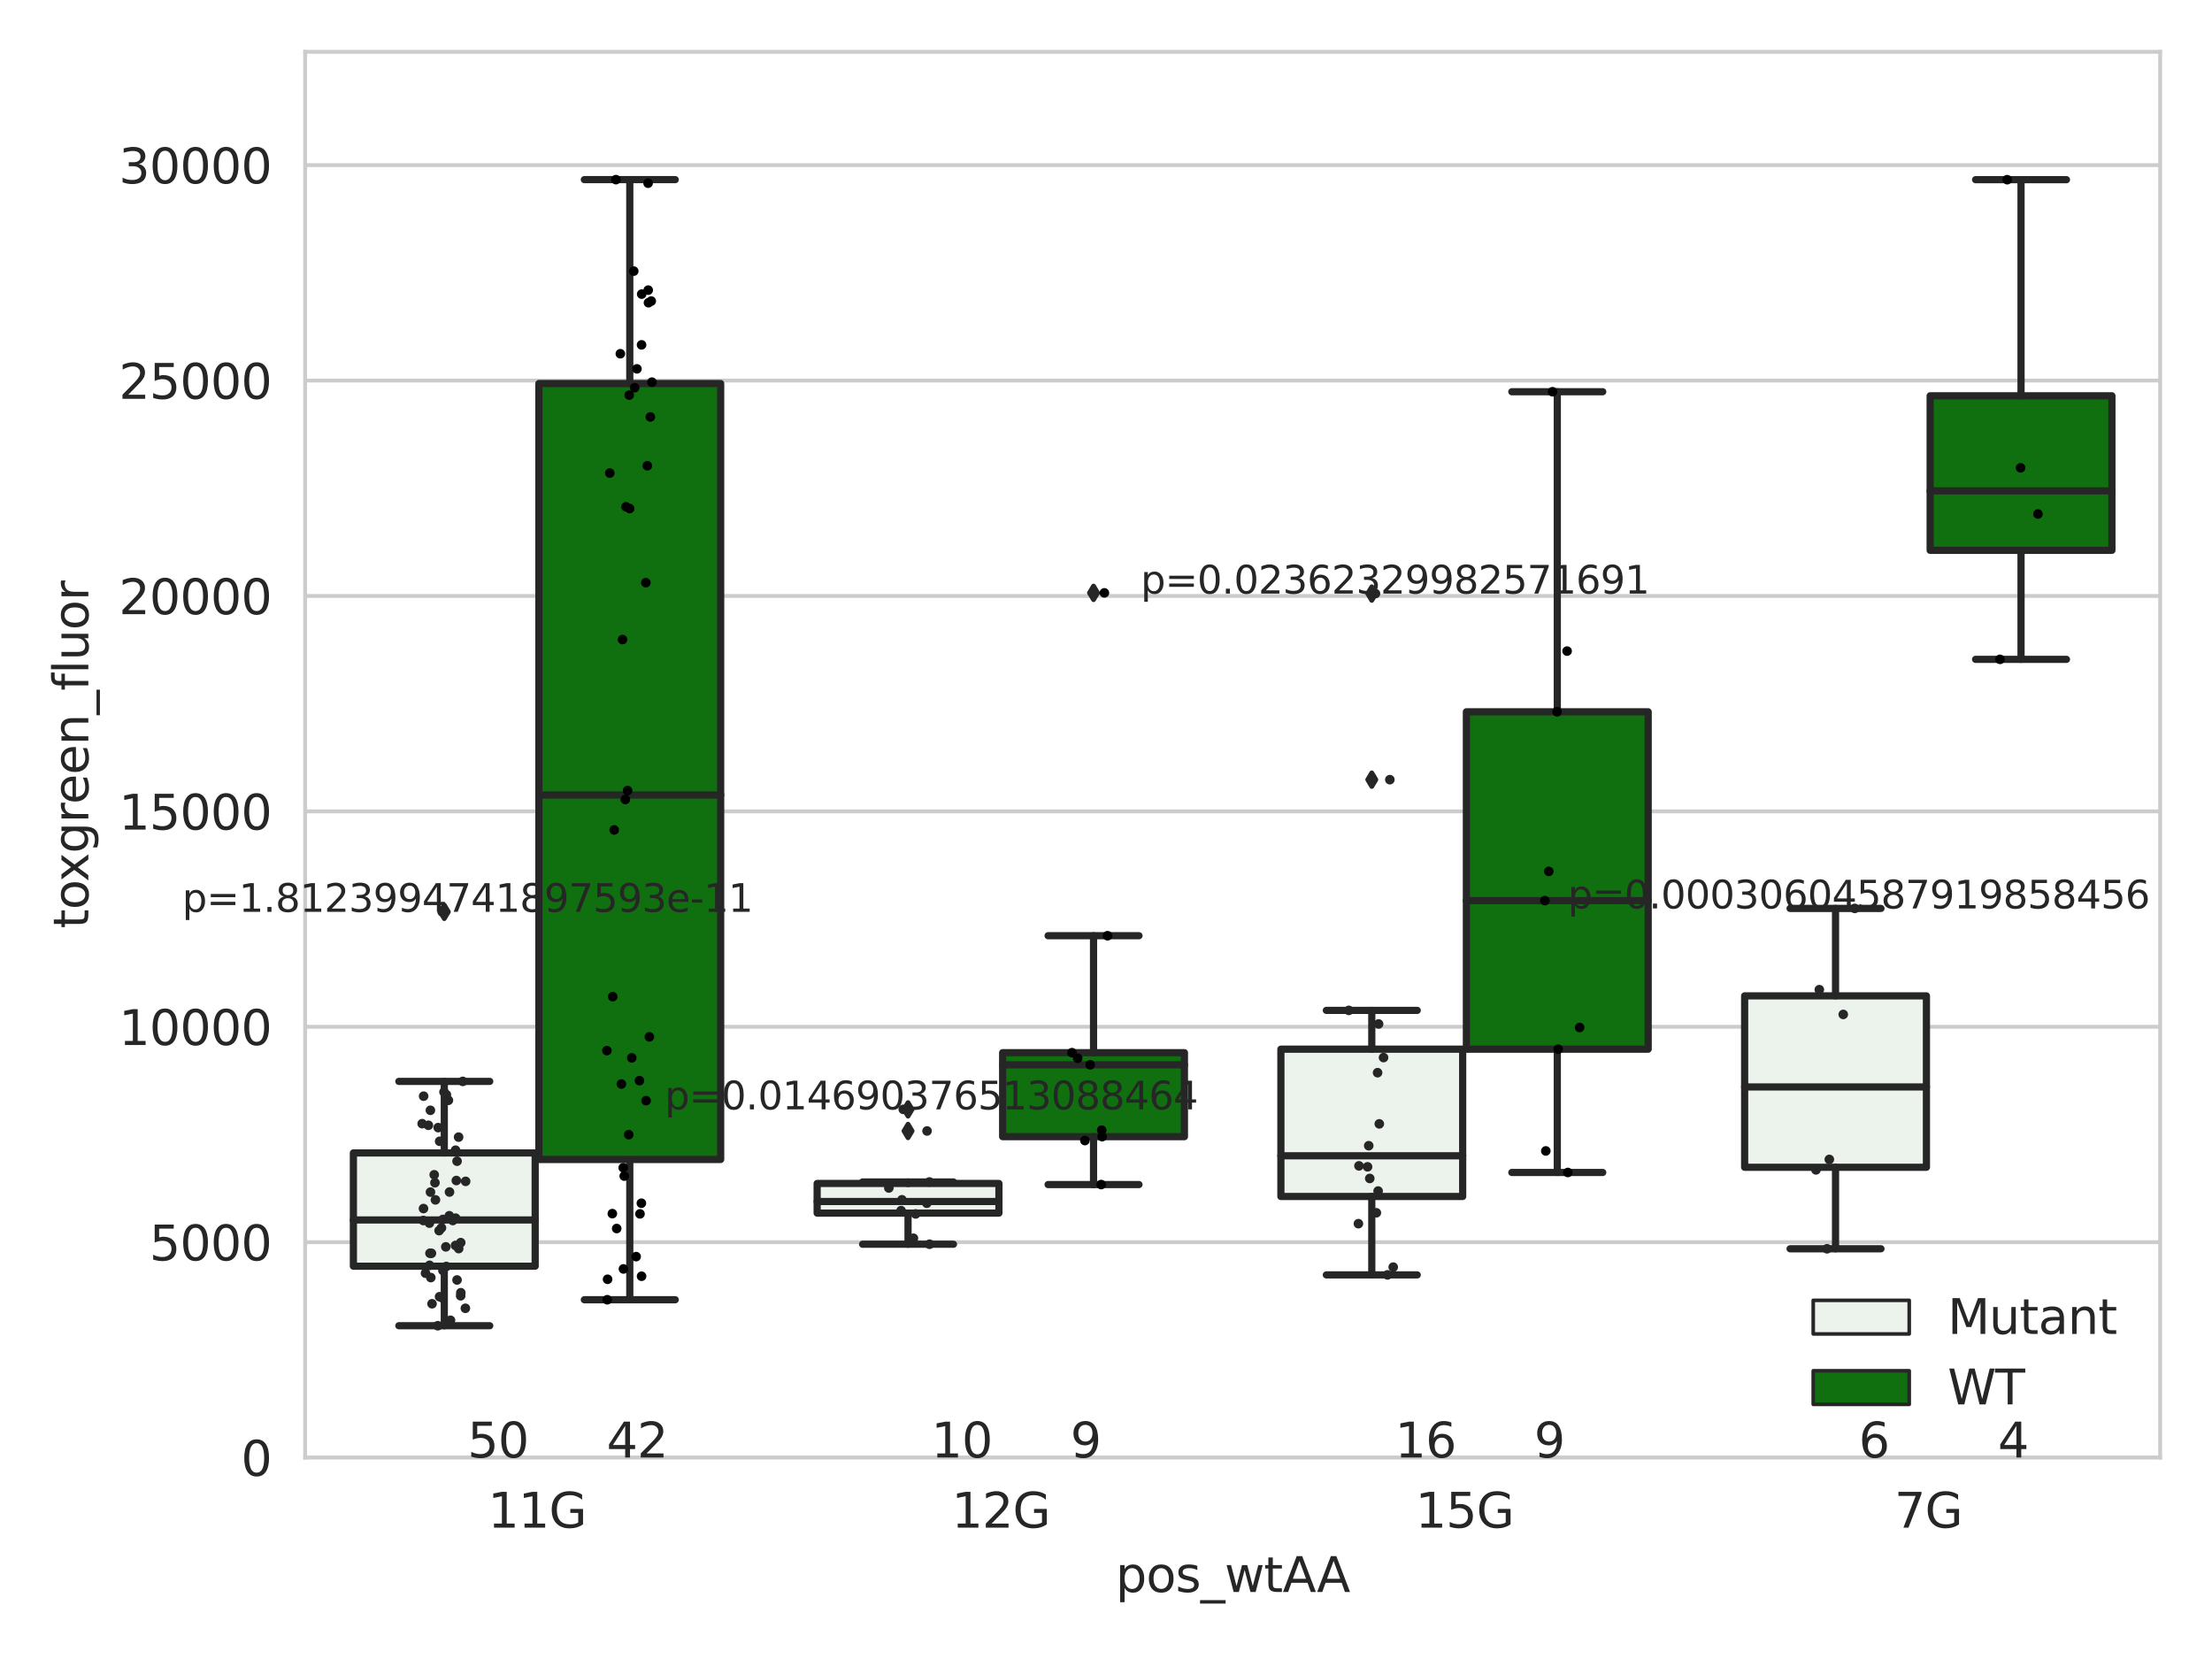<?xml version="1.0" encoding="utf-8" standalone="no"?>
<!DOCTYPE svg PUBLIC "-//W3C//DTD SVG 1.1//EN"
  "http://www.w3.org/Graphics/SVG/1.1/DTD/svg11.dtd">
<svg xmlns:xlink="http://www.w3.org/1999/xlink" width="460.8pt" height="345.6pt" viewBox="0 0 460.8 345.6" xmlns="http://www.w3.org/2000/svg" version="1.1">
 <defs>
  <style type="text/css">*{stroke-linejoin: round; stroke-linecap: butt}</style>
 </defs>
 <g id="figure_1">
  <g id="patch_1">
   <path d="M 0 345.6 
L 460.8 345.6 
L 460.8 0 
L 0 0 
z
" style="fill: #ffffff"/>
  </g>
  <g id="axes_1">
   <g id="patch_2">
    <path d="M 63.571 303.64 
L 450 303.64 
L 450 10.8 
L 63.571 10.8 
z
" style="fill: #ffffff"/>
   </g>
   <g id="matplotlib.axis_1">
    <g id="xtick_1">
     <g id="text_1">
      <!-- 11G -->
      <g style="fill: #262626" transform="translate(101.638 318.238)scale(0.1 -0.1)">
       <defs>
        <path id="DejaVuSans-31" d="M 794 531 
L 1825 531 
L 1825 4091 
L 703 3866 
L 703 4441 
L 1819 4666 
L 2450 4666 
L 2450 531 
L 3481 531 
L 3481 0 
L 794 0 
L 794 531 
z
" transform="scale(0.016)"/>
        <path id="DejaVuSans-47" d="M 3809 666 
L 3809 1919 
L 2778 1919 
L 2778 2438 
L 4434 2438 
L 4434 434 
Q 4069 175 3628 42 
Q 3188 -91 2688 -91 
Q 1594 -91 976 548 
Q 359 1188 359 2328 
Q 359 3472 976 4111 
Q 1594 4750 2688 4750 
Q 3144 4750 3555 4637 
Q 3966 4525 4313 4306 
L 4313 3634 
Q 3963 3931 3569 4081 
Q 3175 4231 2741 4231 
Q 1884 4231 1454 3753 
Q 1025 3275 1025 2328 
Q 1025 1384 1454 906 
Q 1884 428 2741 428 
Q 3075 428 3337 486 
Q 3600 544 3809 666 
z
" transform="scale(0.016)"/>
       </defs>
       <use xlink:href="#DejaVuSans-31"/>
       <use xlink:href="#DejaVuSans-31" x="63.623"/>
       <use xlink:href="#DejaVuSans-47" x="127.246"/>
      </g>
     </g>
    </g>
    <g id="xtick_2">
     <g id="text_2">
      <!-- 12G -->
      <g style="fill: #262626" transform="translate(198.245 318.238)scale(0.1 -0.1)">
       <defs>
        <path id="DejaVuSans-32" d="M 1228 531 
L 3431 531 
L 3431 0 
L 469 0 
L 469 531 
Q 828 903 1448 1529 
Q 2069 2156 2228 2338 
Q 2531 2678 2651 2914 
Q 2772 3150 2772 3378 
Q 2772 3750 2511 3984 
Q 2250 4219 1831 4219 
Q 1534 4219 1204 4116 
Q 875 4013 500 3803 
L 500 4441 
Q 881 4594 1212 4672 
Q 1544 4750 1819 4750 
Q 2544 4750 2975 4387 
Q 3406 4025 3406 3419 
Q 3406 3131 3298 2873 
Q 3191 2616 2906 2266 
Q 2828 2175 2409 1742 
Q 1991 1309 1228 531 
z
" transform="scale(0.016)"/>
       </defs>
       <use xlink:href="#DejaVuSans-31"/>
       <use xlink:href="#DejaVuSans-32" x="63.623"/>
       <use xlink:href="#DejaVuSans-47" x="127.246"/>
      </g>
     </g>
    </g>
    <g id="xtick_3">
     <g id="text_3">
      <!-- 15G -->
      <g style="fill: #262626" transform="translate(294.853 318.238)scale(0.1 -0.1)">
       <defs>
        <path id="DejaVuSans-35" d="M 691 4666 
L 3169 4666 
L 3169 4134 
L 1269 4134 
L 1269 2991 
Q 1406 3038 1543 3061 
Q 1681 3084 1819 3084 
Q 2600 3084 3056 2656 
Q 3513 2228 3513 1497 
Q 3513 744 3044 326 
Q 2575 -91 1722 -91 
Q 1428 -91 1123 -41 
Q 819 9 494 109 
L 494 744 
Q 775 591 1075 516 
Q 1375 441 1709 441 
Q 2250 441 2565 725 
Q 2881 1009 2881 1497 
Q 2881 1984 2565 2268 
Q 2250 2553 1709 2553 
Q 1456 2553 1204 2497 
Q 953 2441 691 2322 
L 691 4666 
z
" transform="scale(0.016)"/>
       </defs>
       <use xlink:href="#DejaVuSans-31"/>
       <use xlink:href="#DejaVuSans-35" x="63.623"/>
       <use xlink:href="#DejaVuSans-47" x="127.246"/>
      </g>
     </g>
    </g>
    <g id="xtick_4">
     <g id="text_4">
      <!-- 7G -->
      <g style="fill: #262626" transform="translate(394.641 318.238)scale(0.1 -0.1)">
       <defs>
        <path id="DejaVuSans-37" d="M 525 4666 
L 3525 4666 
L 3525 4397 
L 1831 0 
L 1172 0 
L 2766 4134 
L 525 4134 
L 525 4666 
z
" transform="scale(0.016)"/>
       </defs>
       <use xlink:href="#DejaVuSans-37"/>
       <use xlink:href="#DejaVuSans-47" x="63.623"/>
      </g>
     </g>
    </g>
    <g id="text_5">
     <!-- pos_wtAA -->
     <g style="fill: #262626" transform="translate(232.42 331.638)scale(0.1 -0.1)">
      <defs>
       <path id="DejaVuSans-70" d="M 1159 525 
L 1159 -1331 
L 581 -1331 
L 581 3500 
L 1159 3500 
L 1159 2969 
Q 1341 3281 1617 3432 
Q 1894 3584 2278 3584 
Q 2916 3584 3314 3078 
Q 3713 2572 3713 1747 
Q 3713 922 3314 415 
Q 2916 -91 2278 -91 
Q 1894 -91 1617 61 
Q 1341 213 1159 525 
z
M 3116 1747 
Q 3116 2381 2855 2742 
Q 2594 3103 2138 3103 
Q 1681 3103 1420 2742 
Q 1159 2381 1159 1747 
Q 1159 1113 1420 752 
Q 1681 391 2138 391 
Q 2594 391 2855 752 
Q 3116 1113 3116 1747 
z
" transform="scale(0.016)"/>
       <path id="DejaVuSans-6f" d="M 1959 3097 
Q 1497 3097 1228 2736 
Q 959 2375 959 1747 
Q 959 1119 1226 758 
Q 1494 397 1959 397 
Q 2419 397 2687 759 
Q 2956 1122 2956 1747 
Q 2956 2369 2687 2733 
Q 2419 3097 1959 3097 
z
M 1959 3584 
Q 2709 3584 3137 3096 
Q 3566 2609 3566 1747 
Q 3566 888 3137 398 
Q 2709 -91 1959 -91 
Q 1206 -91 779 398 
Q 353 888 353 1747 
Q 353 2609 779 3096 
Q 1206 3584 1959 3584 
z
" transform="scale(0.016)"/>
       <path id="DejaVuSans-73" d="M 2834 3397 
L 2834 2853 
Q 2591 2978 2328 3040 
Q 2066 3103 1784 3103 
Q 1356 3103 1142 2972 
Q 928 2841 928 2578 
Q 928 2378 1081 2264 
Q 1234 2150 1697 2047 
L 1894 2003 
Q 2506 1872 2764 1633 
Q 3022 1394 3022 966 
Q 3022 478 2636 193 
Q 2250 -91 1575 -91 
Q 1294 -91 989 -36 
Q 684 19 347 128 
L 347 722 
Q 666 556 975 473 
Q 1284 391 1588 391 
Q 1994 391 2212 530 
Q 2431 669 2431 922 
Q 2431 1156 2273 1281 
Q 2116 1406 1581 1522 
L 1381 1569 
Q 847 1681 609 1914 
Q 372 2147 372 2553 
Q 372 3047 722 3315 
Q 1072 3584 1716 3584 
Q 2034 3584 2315 3537 
Q 2597 3491 2834 3397 
z
" transform="scale(0.016)"/>
       <path id="DejaVuSans-5f" d="M 3263 -1063 
L 3263 -1509 
L -63 -1509 
L -63 -1063 
L 3263 -1063 
z
" transform="scale(0.016)"/>
       <path id="DejaVuSans-77" d="M 269 3500 
L 844 3500 
L 1563 769 
L 2278 3500 
L 2956 3500 
L 3675 769 
L 4391 3500 
L 4966 3500 
L 4050 0 
L 3372 0 
L 2619 2869 
L 1863 0 
L 1184 0 
L 269 3500 
z
" transform="scale(0.016)"/>
       <path id="DejaVuSans-74" d="M 1172 4494 
L 1172 3500 
L 2356 3500 
L 2356 3053 
L 1172 3053 
L 1172 1153 
Q 1172 725 1289 603 
Q 1406 481 1766 481 
L 2356 481 
L 2356 0 
L 1766 0 
Q 1100 0 847 248 
Q 594 497 594 1153 
L 594 3053 
L 172 3053 
L 172 3500 
L 594 3500 
L 594 4494 
L 1172 4494 
z
" transform="scale(0.016)"/>
       <path id="DejaVuSans-41" d="M 2188 4044 
L 1331 1722 
L 3047 1722 
L 2188 4044 
z
M 1831 4666 
L 2547 4666 
L 4325 0 
L 3669 0 
L 3244 1197 
L 1141 1197 
L 716 0 
L 50 0 
L 1831 4666 
z
" transform="scale(0.016)"/>
      </defs>
      <use xlink:href="#DejaVuSans-70"/>
      <use xlink:href="#DejaVuSans-6f" x="63.477"/>
      <use xlink:href="#DejaVuSans-73" x="124.658"/>
      <use xlink:href="#DejaVuSans-5f" x="176.758"/>
      <use xlink:href="#DejaVuSans-77" x="226.758"/>
      <use xlink:href="#DejaVuSans-74" x="308.545"/>
      <use xlink:href="#DejaVuSans-41" x="347.754"/>
      <use xlink:href="#DejaVuSans-41" x="418.912"/>
     </g>
    </g>
   </g>
   <g id="matplotlib.axis_2">
    <g id="ytick_1">
     <g id="line2d_1">
      <path d="M 63.571 303.64 
L 450 303.64 
" clip-path="url(#padf0c6b33e)" style="fill: none; stroke: #cccccc; stroke-width: 0.8; stroke-linecap: round"/>
     </g>
     <g id="text_6">
      <!-- 0 -->
      <g style="fill: #262626" transform="translate(50.209 307.439)scale(0.1 -0.1)">
       <defs>
        <path id="DejaVuSans-30" d="M 2034 4250 
Q 1547 4250 1301 3770 
Q 1056 3291 1056 2328 
Q 1056 1369 1301 889 
Q 1547 409 2034 409 
Q 2525 409 2770 889 
Q 3016 1369 3016 2328 
Q 3016 3291 2770 3770 
Q 2525 4250 2034 4250 
z
M 2034 4750 
Q 2819 4750 3233 4129 
Q 3647 3509 3647 2328 
Q 3647 1150 3233 529 
Q 2819 -91 2034 -91 
Q 1250 -91 836 529 
Q 422 1150 422 2328 
Q 422 3509 836 4129 
Q 1250 4750 2034 4750 
z
" transform="scale(0.016)"/>
       </defs>
       <use xlink:href="#DejaVuSans-30"/>
      </g>
     </g>
    </g>
    <g id="ytick_2">
     <g id="line2d_2">
      <path d="M 63.571 258.767 
L 450 258.767 
" clip-path="url(#padf0c6b33e)" style="fill: none; stroke: #cccccc; stroke-width: 0.8; stroke-linecap: round"/>
     </g>
     <g id="text_7">
      <!-- 5000 -->
      <g style="fill: #262626" transform="translate(31.121 262.566)scale(0.1 -0.1)">
       <use xlink:href="#DejaVuSans-35"/>
       <use xlink:href="#DejaVuSans-30" x="63.623"/>
       <use xlink:href="#DejaVuSans-30" x="127.246"/>
       <use xlink:href="#DejaVuSans-30" x="190.869"/>
      </g>
     </g>
    </g>
    <g id="ytick_3">
     <g id="line2d_3">
      <path d="M 63.571 213.894 
L 450 213.894 
" clip-path="url(#padf0c6b33e)" style="fill: none; stroke: #cccccc; stroke-width: 0.8; stroke-linecap: round"/>
     </g>
     <g id="text_8">
      <!-- 10000 -->
      <g style="fill: #262626" transform="translate(24.759 217.694)scale(0.1 -0.1)">
       <use xlink:href="#DejaVuSans-31"/>
       <use xlink:href="#DejaVuSans-30" x="63.623"/>
       <use xlink:href="#DejaVuSans-30" x="127.246"/>
       <use xlink:href="#DejaVuSans-30" x="190.869"/>
       <use xlink:href="#DejaVuSans-30" x="254.492"/>
      </g>
     </g>
    </g>
    <g id="ytick_4">
     <g id="line2d_4">
      <path d="M 63.571 169.021 
L 450 169.021 
" clip-path="url(#padf0c6b33e)" style="fill: none; stroke: #cccccc; stroke-width: 0.8; stroke-linecap: round"/>
     </g>
     <g id="text_9">
      <!-- 15000 -->
      <g style="fill: #262626" transform="translate(24.759 172.821)scale(0.1 -0.1)">
       <use xlink:href="#DejaVuSans-31"/>
       <use xlink:href="#DejaVuSans-35" x="63.623"/>
       <use xlink:href="#DejaVuSans-30" x="127.246"/>
       <use xlink:href="#DejaVuSans-30" x="190.869"/>
       <use xlink:href="#DejaVuSans-30" x="254.492"/>
      </g>
     </g>
    </g>
    <g id="ytick_5">
     <g id="line2d_5">
      <path d="M 63.571 124.149 
L 450 124.149 
" clip-path="url(#padf0c6b33e)" style="fill: none; stroke: #cccccc; stroke-width: 0.8; stroke-linecap: round"/>
     </g>
     <g id="text_10">
      <!-- 20000 -->
      <g style="fill: #262626" transform="translate(24.759 127.948)scale(0.1 -0.1)">
       <use xlink:href="#DejaVuSans-32"/>
       <use xlink:href="#DejaVuSans-30" x="63.623"/>
       <use xlink:href="#DejaVuSans-30" x="127.246"/>
       <use xlink:href="#DejaVuSans-30" x="190.869"/>
       <use xlink:href="#DejaVuSans-30" x="254.492"/>
      </g>
     </g>
    </g>
    <g id="ytick_6">
     <g id="line2d_6">
      <path d="M 63.571 79.276 
L 450 79.276 
" clip-path="url(#padf0c6b33e)" style="fill: none; stroke: #cccccc; stroke-width: 0.8; stroke-linecap: round"/>
     </g>
     <g id="text_11">
      <!-- 25000 -->
      <g style="fill: #262626" transform="translate(24.759 83.075)scale(0.1 -0.1)">
       <use xlink:href="#DejaVuSans-32"/>
       <use xlink:href="#DejaVuSans-35" x="63.623"/>
       <use xlink:href="#DejaVuSans-30" x="127.246"/>
       <use xlink:href="#DejaVuSans-30" x="190.869"/>
       <use xlink:href="#DejaVuSans-30" x="254.492"/>
      </g>
     </g>
    </g>
    <g id="ytick_7">
     <g id="line2d_7">
      <path d="M 63.571 34.403 
L 450 34.403 
" clip-path="url(#padf0c6b33e)" style="fill: none; stroke: #cccccc; stroke-width: 0.8; stroke-linecap: round"/>
     </g>
     <g id="text_12">
      <!-- 30000 -->
      <g style="fill: #262626" transform="translate(24.759 38.202)scale(0.1 -0.1)">
       <defs>
        <path id="DejaVuSans-33" d="M 2597 2516 
Q 3050 2419 3304 2112 
Q 3559 1806 3559 1356 
Q 3559 666 3084 287 
Q 2609 -91 1734 -91 
Q 1441 -91 1130 -33 
Q 819 25 488 141 
L 488 750 
Q 750 597 1062 519 
Q 1375 441 1716 441 
Q 2309 441 2620 675 
Q 2931 909 2931 1356 
Q 2931 1769 2642 2001 
Q 2353 2234 1838 2234 
L 1294 2234 
L 1294 2753 
L 1863 2753 
Q 2328 2753 2575 2939 
Q 2822 3125 2822 3475 
Q 2822 3834 2567 4026 
Q 2313 4219 1838 4219 
Q 1578 4219 1281 4162 
Q 984 4106 628 3988 
L 628 4550 
Q 988 4650 1302 4700 
Q 1616 4750 1894 4750 
Q 2613 4750 3031 4423 
Q 3450 4097 3450 3541 
Q 3450 3153 3228 2886 
Q 3006 2619 2597 2516 
z
" transform="scale(0.016)"/>
       </defs>
       <use xlink:href="#DejaVuSans-33"/>
       <use xlink:href="#DejaVuSans-30" x="63.623"/>
       <use xlink:href="#DejaVuSans-30" x="127.246"/>
       <use xlink:href="#DejaVuSans-30" x="190.869"/>
       <use xlink:href="#DejaVuSans-30" x="254.492"/>
      </g>
     </g>
    </g>
    <g id="text_13">
     <!-- toxgreen_fluor -->
     <g style="fill: #262626" transform="translate(18.401 193.415)rotate(-90)scale(0.1 -0.1)">
      <defs>
       <path id="DejaVuSans-78" d="M 3513 3500 
L 2247 1797 
L 3578 0 
L 2900 0 
L 1881 1375 
L 863 0 
L 184 0 
L 1544 1831 
L 300 3500 
L 978 3500 
L 1906 2253 
L 2834 3500 
L 3513 3500 
z
" transform="scale(0.016)"/>
       <path id="DejaVuSans-67" d="M 2906 1791 
Q 2906 2416 2648 2759 
Q 2391 3103 1925 3103 
Q 1463 3103 1205 2759 
Q 947 2416 947 1791 
Q 947 1169 1205 825 
Q 1463 481 1925 481 
Q 2391 481 2648 825 
Q 2906 1169 2906 1791 
z
M 3481 434 
Q 3481 -459 3084 -895 
Q 2688 -1331 1869 -1331 
Q 1566 -1331 1297 -1286 
Q 1028 -1241 775 -1147 
L 775 -588 
Q 1028 -725 1275 -790 
Q 1522 -856 1778 -856 
Q 2344 -856 2625 -561 
Q 2906 -266 2906 331 
L 2906 616 
Q 2728 306 2450 153 
Q 2172 0 1784 0 
Q 1141 0 747 490 
Q 353 981 353 1791 
Q 353 2603 747 3093 
Q 1141 3584 1784 3584 
Q 2172 3584 2450 3431 
Q 2728 3278 2906 2969 
L 2906 3500 
L 3481 3500 
L 3481 434 
z
" transform="scale(0.016)"/>
       <path id="DejaVuSans-72" d="M 2631 2963 
Q 2534 3019 2420 3045 
Q 2306 3072 2169 3072 
Q 1681 3072 1420 2755 
Q 1159 2438 1159 1844 
L 1159 0 
L 581 0 
L 581 3500 
L 1159 3500 
L 1159 2956 
Q 1341 3275 1631 3429 
Q 1922 3584 2338 3584 
Q 2397 3584 2469 3576 
Q 2541 3569 2628 3553 
L 2631 2963 
z
" transform="scale(0.016)"/>
       <path id="DejaVuSans-65" d="M 3597 1894 
L 3597 1613 
L 953 1613 
Q 991 1019 1311 708 
Q 1631 397 2203 397 
Q 2534 397 2845 478 
Q 3156 559 3463 722 
L 3463 178 
Q 3153 47 2828 -22 
Q 2503 -91 2169 -91 
Q 1331 -91 842 396 
Q 353 884 353 1716 
Q 353 2575 817 3079 
Q 1281 3584 2069 3584 
Q 2775 3584 3186 3129 
Q 3597 2675 3597 1894 
z
M 3022 2063 
Q 3016 2534 2758 2815 
Q 2500 3097 2075 3097 
Q 1594 3097 1305 2825 
Q 1016 2553 972 2059 
L 3022 2063 
z
" transform="scale(0.016)"/>
       <path id="DejaVuSans-6e" d="M 3513 2113 
L 3513 0 
L 2938 0 
L 2938 2094 
Q 2938 2591 2744 2837 
Q 2550 3084 2163 3084 
Q 1697 3084 1428 2787 
Q 1159 2491 1159 1978 
L 1159 0 
L 581 0 
L 581 3500 
L 1159 3500 
L 1159 2956 
Q 1366 3272 1645 3428 
Q 1925 3584 2291 3584 
Q 2894 3584 3203 3211 
Q 3513 2838 3513 2113 
z
" transform="scale(0.016)"/>
       <path id="DejaVuSans-66" d="M 2375 4863 
L 2375 4384 
L 1825 4384 
Q 1516 4384 1395 4259 
Q 1275 4134 1275 3809 
L 1275 3500 
L 2222 3500 
L 2222 3053 
L 1275 3053 
L 1275 0 
L 697 0 
L 697 3053 
L 147 3053 
L 147 3500 
L 697 3500 
L 697 3744 
Q 697 4328 969 4595 
Q 1241 4863 1831 4863 
L 2375 4863 
z
" transform="scale(0.016)"/>
       <path id="DejaVuSans-6c" d="M 603 4863 
L 1178 4863 
L 1178 0 
L 603 0 
L 603 4863 
z
" transform="scale(0.016)"/>
       <path id="DejaVuSans-75" d="M 544 1381 
L 544 3500 
L 1119 3500 
L 1119 1403 
Q 1119 906 1312 657 
Q 1506 409 1894 409 
Q 2359 409 2629 706 
Q 2900 1003 2900 1516 
L 2900 3500 
L 3475 3500 
L 3475 0 
L 2900 0 
L 2900 538 
Q 2691 219 2414 64 
Q 2138 -91 1772 -91 
Q 1169 -91 856 284 
Q 544 659 544 1381 
z
M 1991 3584 
L 1991 3584 
z
" transform="scale(0.016)"/>
      </defs>
      <use xlink:href="#DejaVuSans-74"/>
      <use xlink:href="#DejaVuSans-6f" x="39.209"/>
      <use xlink:href="#DejaVuSans-78" x="97.266"/>
      <use xlink:href="#DejaVuSans-67" x="156.445"/>
      <use xlink:href="#DejaVuSans-72" x="219.922"/>
      <use xlink:href="#DejaVuSans-65" x="258.785"/>
      <use xlink:href="#DejaVuSans-65" x="320.309"/>
      <use xlink:href="#DejaVuSans-6e" x="381.832"/>
      <use xlink:href="#DejaVuSans-5f" x="445.211"/>
      <use xlink:href="#DejaVuSans-66" x="495.211"/>
      <use xlink:href="#DejaVuSans-6c" x="530.416"/>
      <use xlink:href="#DejaVuSans-75" x="558.199"/>
      <use xlink:href="#DejaVuSans-6f" x="621.578"/>
      <use xlink:href="#DejaVuSans-72" x="682.76"/>
     </g>
    </g>
   </g>
   <g id="patch_3">
    <path d="M 73.618 263.771 
L 111.488 263.771 
L 111.488 240.179 
L 73.618 240.179 
L 73.618 263.771 
z
" clip-path="url(#padf0c6b33e)" style="fill: #ecf2ec; stroke: #262626; stroke-width: 1.5; stroke-linejoin: miter"/>
   </g>
   <g id="patch_4">
    <path d="M 112.261 241.539 
L 150.131 241.539 
L 150.131 79.898 
L 112.261 79.898 
L 112.261 241.539 
z
" clip-path="url(#padf0c6b33e)" style="fill: #107010; stroke: #262626; stroke-width: 1.5; stroke-linejoin: miter"/>
   </g>
   <g id="patch_5">
    <path d="M 170.226 252.711 
L 208.096 252.711 
L 208.096 246.539 
L 170.226 246.539 
L 170.226 252.711 
z
" clip-path="url(#padf0c6b33e)" style="fill: #ecf2ec; stroke: #262626; stroke-width: 1.5; stroke-linejoin: miter"/>
   </g>
   <g id="patch_6">
    <path d="M 208.868 236.788 
L 246.738 236.788 
L 246.738 219.291 
L 208.868 219.291 
L 208.868 236.788 
z
" clip-path="url(#padf0c6b33e)" style="fill: #107010; stroke: #262626; stroke-width: 1.5; stroke-linejoin: miter"/>
   </g>
   <g id="patch_7">
    <path d="M 266.833 249.248 
L 304.703 249.248 
L 304.703 218.561 
L 266.833 218.561 
L 266.833 249.248 
z
" clip-path="url(#padf0c6b33e)" style="fill: #ecf2ec; stroke: #262626; stroke-width: 1.5; stroke-linejoin: miter"/>
   </g>
   <g id="patch_8">
    <path d="M 305.476 218.56 
L 343.346 218.56 
L 343.346 148.277 
L 305.476 148.277 
L 305.476 218.56 
z
" clip-path="url(#padf0c6b33e)" style="fill: #107010; stroke: #262626; stroke-width: 1.5; stroke-linejoin: miter"/>
   </g>
   <g id="patch_9">
    <path d="M 363.44 243.162 
L 401.31 243.162 
L 401.31 207.453 
L 363.44 207.453 
L 363.44 243.162 
z
" clip-path="url(#padf0c6b33e)" style="fill: #ecf2ec; stroke: #262626; stroke-width: 1.5; stroke-linejoin: miter"/>
   </g>
   <g id="patch_10">
    <path d="M 402.083 114.641 
L 439.953 114.641 
L 439.953 82.453 
L 402.083 82.453 
L 402.083 114.641 
z
" clip-path="url(#padf0c6b33e)" style="fill: #107010; stroke: #262626; stroke-width: 1.5; stroke-linejoin: miter"/>
   </g>
   <g id="patch_11">
    <path d="M 111.875 303.64 
L 111.875 303.64 
L 111.875 303.64 
L 111.875 303.64 
z
" clip-path="url(#padf0c6b33e)" style="fill: #ecf2ec; stroke: #262626; stroke-width: 0.75; stroke-linejoin: miter"/>
   </g>
   <g id="patch_12">
    <path d="M 111.875 303.64 
L 111.875 303.64 
L 111.875 303.64 
L 111.875 303.64 
z
" clip-path="url(#padf0c6b33e)" style="fill: #107010; stroke: #262626; stroke-width: 0.75; stroke-linejoin: miter"/>
   </g>
   <g id="PathCollection_1"/>
   <g id="PathCollection_2"/>
   <g id="line2d_8">
    <path d="M 92.553 263.771 
L 92.553 276.172 
" clip-path="url(#padf0c6b33e)" style="fill: none; stroke: #262626; stroke-width: 1.5; stroke-linecap: round"/>
   </g>
   <g id="line2d_9">
    <path d="M 92.553 240.179 
L 92.553 225.272 
" clip-path="url(#padf0c6b33e)" style="fill: none; stroke: #262626; stroke-width: 1.5; stroke-linecap: round"/>
   </g>
   <g id="line2d_10">
    <path d="M 83.086 276.172 
L 102.021 276.172 
" clip-path="url(#padf0c6b33e)" style="fill: none; stroke: #262626; stroke-width: 1.5; stroke-linecap: round"/>
   </g>
   <g id="line2d_11">
    <path d="M 83.086 225.272 
L 102.021 225.272 
" clip-path="url(#padf0c6b33e)" style="fill: none; stroke: #262626; stroke-width: 1.5; stroke-linecap: round"/>
   </g>
   <g id="line2d_12">
    <defs>
     <path id="m61bbf396b3" d="M -0 1.414 
L 0.849 0 
L 0 -1.414 
L -0.849 -0 
z
" style="stroke: #262626; stroke-linejoin: miter"/>
    </defs>
    <g clip-path="url(#padf0c6b33e)">
     <use xlink:href="#m61bbf396b3" x="92.553" y="189.951" style="fill: #262626; stroke: #262626; stroke-linejoin: miter"/>
    </g>
   </g>
   <g id="line2d_13">
    <path d="M 131.196 241.539 
L 131.196 270.76 
" clip-path="url(#padf0c6b33e)" style="fill: none; stroke: #262626; stroke-width: 1.5; stroke-linecap: round"/>
   </g>
   <g id="line2d_14">
    <path d="M 131.196 79.898 
L 131.196 37.422 
" clip-path="url(#padf0c6b33e)" style="fill: none; stroke: #262626; stroke-width: 1.5; stroke-linecap: round"/>
   </g>
   <g id="line2d_15">
    <path d="M 121.729 270.76 
L 140.664 270.76 
" clip-path="url(#padf0c6b33e)" style="fill: none; stroke: #262626; stroke-width: 1.5; stroke-linecap: round"/>
   </g>
   <g id="line2d_16">
    <path d="M 121.729 37.422 
L 140.664 37.422 
" clip-path="url(#padf0c6b33e)" style="fill: none; stroke: #262626; stroke-width: 1.5; stroke-linecap: round"/>
   </g>
   <g id="line2d_17"/>
   <g id="line2d_18">
    <path d="M 189.161 252.711 
L 189.161 259.195 
" clip-path="url(#padf0c6b33e)" style="fill: none; stroke: #262626; stroke-width: 1.5; stroke-linecap: round"/>
   </g>
   <g id="line2d_19">
    <path d="M 189.161 246.539 
L 189.161 246.226 
" clip-path="url(#padf0c6b33e)" style="fill: none; stroke: #262626; stroke-width: 1.5; stroke-linecap: round"/>
   </g>
   <g id="line2d_20">
    <path d="M 179.693 259.195 
L 198.628 259.195 
" clip-path="url(#padf0c6b33e)" style="fill: none; stroke: #262626; stroke-width: 1.5; stroke-linecap: round"/>
   </g>
   <g id="line2d_21">
    <path d="M 179.693 246.226 
L 198.628 246.226 
" clip-path="url(#padf0c6b33e)" style="fill: none; stroke: #262626; stroke-width: 1.5; stroke-linecap: round"/>
   </g>
   <g id="line2d_22">
    <g clip-path="url(#padf0c6b33e)">
     <use xlink:href="#m61bbf396b3" x="189.161" y="231.103" style="fill: #262626; stroke: #262626; stroke-linejoin: miter"/>
     <use xlink:href="#m61bbf396b3" x="189.161" y="235.605" style="fill: #262626; stroke: #262626; stroke-linejoin: miter"/>
    </g>
   </g>
   <g id="line2d_23">
    <path d="M 227.803 236.788 
L 227.803 246.768 
" clip-path="url(#padf0c6b33e)" style="fill: none; stroke: #262626; stroke-width: 1.5; stroke-linecap: round"/>
   </g>
   <g id="line2d_24">
    <path d="M 227.803 219.291 
L 227.803 194.929 
" clip-path="url(#padf0c6b33e)" style="fill: none; stroke: #262626; stroke-width: 1.5; stroke-linecap: round"/>
   </g>
   <g id="line2d_25">
    <path d="M 218.336 246.768 
L 237.271 246.768 
" clip-path="url(#padf0c6b33e)" style="fill: none; stroke: #262626; stroke-width: 1.5; stroke-linecap: round"/>
   </g>
   <g id="line2d_26">
    <path d="M 218.336 194.929 
L 237.271 194.929 
" clip-path="url(#padf0c6b33e)" style="fill: none; stroke: #262626; stroke-width: 1.5; stroke-linecap: round"/>
   </g>
   <g id="line2d_27">
    <g clip-path="url(#padf0c6b33e)">
     <use xlink:href="#m61bbf396b3" x="227.803" y="123.506" style="fill: #262626; stroke: #262626; stroke-linejoin: miter"/>
    </g>
   </g>
   <g id="line2d_28">
    <path d="M 285.768 249.248 
L 285.768 265.585 
" clip-path="url(#padf0c6b33e)" style="fill: none; stroke: #262626; stroke-width: 1.5; stroke-linecap: round"/>
   </g>
   <g id="line2d_29">
    <path d="M 285.768 218.561 
L 285.768 210.481 
" clip-path="url(#padf0c6b33e)" style="fill: none; stroke: #262626; stroke-width: 1.5; stroke-linecap: round"/>
   </g>
   <g id="line2d_30">
    <path d="M 276.3 265.585 
L 295.235 265.585 
" clip-path="url(#padf0c6b33e)" style="fill: none; stroke: #262626; stroke-width: 1.5; stroke-linecap: round"/>
   </g>
   <g id="line2d_31">
    <path d="M 276.3 210.481 
L 295.235 210.481 
" clip-path="url(#padf0c6b33e)" style="fill: none; stroke: #262626; stroke-width: 1.5; stroke-linecap: round"/>
   </g>
   <g id="line2d_32">
    <g clip-path="url(#padf0c6b33e)">
     <use xlink:href="#m61bbf396b3" x="285.768" y="123.654" style="fill: #262626; stroke: #262626; stroke-linejoin: miter"/>
     <use xlink:href="#m61bbf396b3" x="285.768" y="162.419" style="fill: #262626; stroke: #262626; stroke-linejoin: miter"/>
    </g>
   </g>
   <g id="line2d_33">
    <path d="M 324.411 218.56 
L 324.411 244.248 
" clip-path="url(#padf0c6b33e)" style="fill: none; stroke: #262626; stroke-width: 1.5; stroke-linecap: round"/>
   </g>
   <g id="line2d_34">
    <path d="M 324.411 148.277 
L 324.411 81.607 
" clip-path="url(#padf0c6b33e)" style="fill: none; stroke: #262626; stroke-width: 1.5; stroke-linecap: round"/>
   </g>
   <g id="line2d_35">
    <path d="M 314.943 244.248 
L 333.878 244.248 
" clip-path="url(#padf0c6b33e)" style="fill: none; stroke: #262626; stroke-width: 1.5; stroke-linecap: round"/>
   </g>
   <g id="line2d_36">
    <path d="M 314.943 81.607 
L 333.878 81.607 
" clip-path="url(#padf0c6b33e)" style="fill: none; stroke: #262626; stroke-width: 1.5; stroke-linecap: round"/>
   </g>
   <g id="line2d_37"/>
   <g id="line2d_38">
    <path d="M 382.375 243.162 
L 382.375 260.143 
" clip-path="url(#padf0c6b33e)" style="fill: none; stroke: #262626; stroke-width: 1.5; stroke-linecap: round"/>
   </g>
   <g id="line2d_39">
    <path d="M 382.375 207.453 
L 382.375 189.242 
" clip-path="url(#padf0c6b33e)" style="fill: none; stroke: #262626; stroke-width: 1.5; stroke-linecap: round"/>
   </g>
   <g id="line2d_40">
    <path d="M 372.907 260.143 
L 391.842 260.143 
" clip-path="url(#padf0c6b33e)" style="fill: none; stroke: #262626; stroke-width: 1.5; stroke-linecap: round"/>
   </g>
   <g id="line2d_41">
    <path d="M 372.907 189.242 
L 391.842 189.242 
" clip-path="url(#padf0c6b33e)" style="fill: none; stroke: #262626; stroke-width: 1.5; stroke-linecap: round"/>
   </g>
   <g id="line2d_42"/>
   <g id="line2d_43">
    <path d="M 421.018 114.641 
L 421.018 137.353 
" clip-path="url(#padf0c6b33e)" style="fill: none; stroke: #262626; stroke-width: 1.5; stroke-linecap: round"/>
   </g>
   <g id="line2d_44">
    <path d="M 421.018 82.453 
L 421.018 37.432 
" clip-path="url(#padf0c6b33e)" style="fill: none; stroke: #262626; stroke-width: 1.5; stroke-linecap: round"/>
   </g>
   <g id="line2d_45">
    <path d="M 411.55 137.353 
L 430.485 137.353 
" clip-path="url(#padf0c6b33e)" style="fill: none; stroke: #262626; stroke-width: 1.5; stroke-linecap: round"/>
   </g>
   <g id="line2d_46">
    <path d="M 411.55 37.432 
L 430.485 37.432 
" clip-path="url(#padf0c6b33e)" style="fill: none; stroke: #262626; stroke-width: 1.5; stroke-linecap: round"/>
   </g>
   <g id="line2d_47"/>
   <g id="line2d_48">
    <path d="M 73.618 254.144 
L 111.488 254.144 
" clip-path="url(#padf0c6b33e)" style="fill: none; stroke: #262626; stroke-width: 1.5; stroke-linecap: round"/>
   </g>
   <g id="line2d_49">
    <path d="M 112.261 165.623 
L 150.131 165.623 
" clip-path="url(#padf0c6b33e)" style="fill: none; stroke: #262626; stroke-width: 1.5; stroke-linecap: round"/>
   </g>
   <g id="line2d_50">
    <path d="M 170.226 250.294 
L 208.096 250.294 
" clip-path="url(#padf0c6b33e)" style="fill: none; stroke: #262626; stroke-width: 1.5; stroke-linecap: round"/>
   </g>
   <g id="line2d_51">
    <path d="M 208.868 221.821 
L 246.738 221.821 
" clip-path="url(#padf0c6b33e)" style="fill: none; stroke: #262626; stroke-width: 1.5; stroke-linecap: round"/>
   </g>
   <g id="line2d_52">
    <path d="M 266.833 240.771 
L 304.703 240.771 
" clip-path="url(#padf0c6b33e)" style="fill: none; stroke: #262626; stroke-width: 1.5; stroke-linecap: round"/>
   </g>
   <g id="line2d_53">
    <path d="M 305.476 187.612 
L 343.346 187.612 
" clip-path="url(#padf0c6b33e)" style="fill: none; stroke: #262626; stroke-width: 1.5; stroke-linecap: round"/>
   </g>
   <g id="line2d_54">
    <path d="M 363.44 226.428 
L 401.31 226.428 
" clip-path="url(#padf0c6b33e)" style="fill: none; stroke: #262626; stroke-width: 1.5; stroke-linecap: round"/>
   </g>
   <g id="line2d_55">
    <path d="M 402.083 102.265 
L 439.953 102.265 
" clip-path="url(#padf0c6b33e)" style="fill: none; stroke: #262626; stroke-width: 1.5; stroke-linecap: round"/>
   </g>
   <g id="patch_13">
    <path d="M 63.571 303.64 
L 63.571 10.8 
" style="fill: none; stroke: #cccccc; stroke-width: 0.8; stroke-linejoin: miter; stroke-linecap: square"/>
   </g>
   <g id="patch_14">
    <path d="M 450 303.64 
L 450 10.8 
" style="fill: none; stroke: #cccccc; stroke-width: 0.8; stroke-linejoin: miter; stroke-linecap: square"/>
   </g>
   <g id="patch_15">
    <path d="M 63.571 303.64 
L 450 303.64 
" style="fill: none; stroke: #cccccc; stroke-width: 0.8; stroke-linejoin: miter; stroke-linecap: square"/>
   </g>
   <g id="patch_16">
    <path d="M 63.571 10.8 
L 450 10.8 
" style="fill: none; stroke: #cccccc; stroke-width: 0.8; stroke-linejoin: miter; stroke-linecap: square"/>
   </g>
   <g id="PathCollection_3">
    <defs>
     <path id="C0_0_fe6eb6bc6c" d="M 0 1 
C 0.265 1 0.52 0.895 0.707 0.707 
C 0.895 0.52 1 0.265 1 -0 
C 1 -0.265 0.895 -0.52 0.707 -0.707 
C 0.52 -0.895 0.265 -1 0 -1 
C -0.265 -1 -0.52 -0.895 -0.707 -0.707 
C -0.895 -0.52 -1 -0.265 -1 0 
C -1 0.265 -0.895 0.52 -0.707 0.707 
C -0.52 0.895 -0.265 1 0 1 
z
"/>
    </defs>
    <g clip-path="url(#padf0c6b33e)">
     <use xlink:href="#C0_0_fe6eb6bc6c" x="95.967" y="269.937" style="fill: #262626"/>
    </g>
    <g clip-path="url(#padf0c6b33e)">
     <use xlink:href="#C0_0_fe6eb6bc6c" x="89.573" y="261.082" style="fill: #262626"/>
    </g>
    <g clip-path="url(#padf0c6b33e)">
     <use xlink:href="#C0_0_fe6eb6bc6c" x="91.283" y="234.9" style="fill: #262626"/>
    </g>
    <g clip-path="url(#padf0c6b33e)">
     <use xlink:href="#C0_0_fe6eb6bc6c" x="94.902" y="239.606" style="fill: #262626"/>
    </g>
    <g clip-path="url(#padf0c6b33e)">
     <use xlink:href="#C0_0_fe6eb6bc6c" x="87.945" y="234.082" style="fill: #262626"/>
    </g>
    <g clip-path="url(#padf0c6b33e)">
     <use xlink:href="#C0_0_fe6eb6bc6c" x="91.586" y="237.753" style="fill: #262626"/>
    </g>
    <g clip-path="url(#padf0c6b33e)">
     <use xlink:href="#C0_0_fe6eb6bc6c" x="92.114" y="189.951" style="fill: #262626"/>
    </g>
    <g clip-path="url(#padf0c6b33e)">
     <use xlink:href="#C0_0_fe6eb6bc6c" x="90.002" y="271.599" style="fill: #262626"/>
    </g>
    <g clip-path="url(#padf0c6b33e)">
     <use xlink:href="#C0_0_fe6eb6bc6c" x="93.411" y="229.215" style="fill: #262626"/>
    </g>
    <g clip-path="url(#padf0c6b33e)">
     <use xlink:href="#C0_0_fe6eb6bc6c" x="95.539" y="236.883" style="fill: #262626"/>
    </g>
    <g clip-path="url(#padf0c6b33e)">
     <use xlink:href="#C0_0_fe6eb6bc6c" x="92.992" y="228.056" style="fill: #262626"/>
    </g>
    <g clip-path="url(#padf0c6b33e)">
     <use xlink:href="#C0_0_fe6eb6bc6c" x="93.601" y="253.26" style="fill: #262626"/>
    </g>
    <g clip-path="url(#padf0c6b33e)">
     <use xlink:href="#C0_0_fe6eb6bc6c" x="91.474" y="256.361" style="fill: #262626"/>
    </g>
    <g clip-path="url(#padf0c6b33e)">
     <use xlink:href="#C0_0_fe6eb6bc6c" x="93.642" y="248.32" style="fill: #262626"/>
    </g>
    <g clip-path="url(#padf0c6b33e)">
     <use xlink:href="#C0_0_fe6eb6bc6c" x="95.065" y="245.923" style="fill: #262626"/>
    </g>
    <g clip-path="url(#padf0c6b33e)">
     <use xlink:href="#C0_0_fe6eb6bc6c" x="95.216" y="241.9" style="fill: #262626"/>
    </g>
    <g clip-path="url(#padf0c6b33e)">
     <use xlink:href="#C0_0_fe6eb6bc6c" x="89.659" y="231.294" style="fill: #262626"/>
    </g>
    <g clip-path="url(#padf0c6b33e)">
     <use xlink:href="#C0_0_fe6eb6bc6c" x="93.847" y="275.039" style="fill: #262626"/>
    </g>
    <g clip-path="url(#padf0c6b33e)">
     <use xlink:href="#C0_0_fe6eb6bc6c" x="92.18" y="270.396" style="fill: #262626"/>
    </g>
    <g clip-path="url(#padf0c6b33e)">
     <use xlink:href="#C0_0_fe6eb6bc6c" x="92.272" y="254.032" style="fill: #262626"/>
    </g>
    <g clip-path="url(#padf0c6b33e)">
     <use xlink:href="#C0_0_fe6eb6bc6c" x="91.204" y="276.172" style="fill: #262626"/>
    </g>
    <g clip-path="url(#padf0c6b33e)">
     <use xlink:href="#C0_0_fe6eb6bc6c" x="90.455" y="244.726" style="fill: #262626"/>
    </g>
    <g clip-path="url(#padf0c6b33e)">
     <use xlink:href="#C0_0_fe6eb6bc6c" x="89.746" y="266.143" style="fill: #262626"/>
    </g>
    <g clip-path="url(#padf0c6b33e)">
     <use xlink:href="#C0_0_fe6eb6bc6c" x="94.886" y="259.452" style="fill: #262626"/>
    </g>
    <g clip-path="url(#padf0c6b33e)">
     <use xlink:href="#C0_0_fe6eb6bc6c" x="89.458" y="254.801" style="fill: #262626"/>
    </g>
    <g clip-path="url(#padf0c6b33e)">
     <use xlink:href="#C0_0_fe6eb6bc6c" x="95.98" y="258.863" style="fill: #262626"/>
    </g>
    <g clip-path="url(#padf0c6b33e)">
     <use xlink:href="#C0_0_fe6eb6bc6c" x="90.712" y="249.955" style="fill: #262626"/>
    </g>
    <g clip-path="url(#padf0c6b33e)">
     <use xlink:href="#C0_0_fe6eb6bc6c" x="89.486" y="263.588" style="fill: #262626"/>
    </g>
    <g clip-path="url(#padf0c6b33e)">
     <use xlink:href="#C0_0_fe6eb6bc6c" x="94.322" y="254.255" style="fill: #262626"/>
    </g>
    <g clip-path="url(#padf0c6b33e)">
     <use xlink:href="#C0_0_fe6eb6bc6c" x="88.183" y="254.257" style="fill: #262626"/>
    </g>
    <g clip-path="url(#padf0c6b33e)">
     <use xlink:href="#C0_0_fe6eb6bc6c" x="89.676" y="248.338" style="fill: #262626"/>
    </g>
    <g clip-path="url(#padf0c6b33e)">
     <use xlink:href="#C0_0_fe6eb6bc6c" x="96.949" y="272.54" style="fill: #262626"/>
    </g>
    <g clip-path="url(#padf0c6b33e)">
     <use xlink:href="#C0_0_fe6eb6bc6c" x="95.555" y="260.102" style="fill: #262626"/>
    </g>
    <g clip-path="url(#padf0c6b33e)">
     <use xlink:href="#C0_0_fe6eb6bc6c" x="96.405" y="225.272" style="fill: #262626"/>
    </g>
    <g clip-path="url(#padf0c6b33e)">
     <use xlink:href="#C0_0_fe6eb6bc6c" x="88.642" y="265.233" style="fill: #262626"/>
    </g>
    <g clip-path="url(#padf0c6b33e)">
     <use xlink:href="#C0_0_fe6eb6bc6c" x="91.569" y="270.127" style="fill: #262626"/>
    </g>
    <g clip-path="url(#padf0c6b33e)">
     <use xlink:href="#C0_0_fe6eb6bc6c" x="89.243" y="234.418" style="fill: #262626"/>
    </g>
    <g clip-path="url(#padf0c6b33e)">
     <use xlink:href="#C0_0_fe6eb6bc6c" x="95.998" y="269.301" style="fill: #262626"/>
    </g>
    <g clip-path="url(#padf0c6b33e)">
     <use xlink:href="#C0_0_fe6eb6bc6c" x="92.96" y="263.831" style="fill: #262626"/>
    </g>
    <g clip-path="url(#padf0c6b33e)">
     <use xlink:href="#C0_0_fe6eb6bc6c" x="88.221" y="251.763" style="fill: #262626"/>
    </g>
    <g clip-path="url(#padf0c6b33e)">
     <use xlink:href="#C0_0_fe6eb6bc6c" x="92.494" y="227.485" style="fill: #262626"/>
    </g>
    <g clip-path="url(#padf0c6b33e)">
     <use xlink:href="#C0_0_fe6eb6bc6c" x="88.251" y="228.352" style="fill: #262626"/>
    </g>
    <g clip-path="url(#padf0c6b33e)">
     <use xlink:href="#C0_0_fe6eb6bc6c" x="89.874" y="261.087" style="fill: #262626"/>
    </g>
    <g clip-path="url(#padf0c6b33e)">
     <use xlink:href="#C0_0_fe6eb6bc6c" x="92.273" y="264.678" style="fill: #262626"/>
    </g>
    <g clip-path="url(#padf0c6b33e)">
     <use xlink:href="#C0_0_fe6eb6bc6c" x="91.964" y="255.793" style="fill: #262626"/>
    </g>
    <g clip-path="url(#padf0c6b33e)">
     <use xlink:href="#C0_0_fe6eb6bc6c" x="94.915" y="253.763" style="fill: #262626"/>
    </g>
    <g clip-path="url(#padf0c6b33e)">
     <use xlink:href="#C0_0_fe6eb6bc6c" x="95.21" y="266.642" style="fill: #262626"/>
    </g>
    <g clip-path="url(#padf0c6b33e)">
     <use xlink:href="#C0_0_fe6eb6bc6c" x="92.87" y="259.741" style="fill: #262626"/>
    </g>
    <g clip-path="url(#padf0c6b33e)">
     <use xlink:href="#C0_0_fe6eb6bc6c" x="90.609" y="246.385" style="fill: #262626"/>
    </g>
    <g clip-path="url(#padf0c6b33e)">
     <use xlink:href="#C0_0_fe6eb6bc6c" x="97.002" y="246.098" style="fill: #262626"/>
    </g>
   </g>
   <g id="PathCollection_4">
    <defs>
     <path id="C1_0_08fe6d0694" d="M 0 1 
C 0.265 1 0.52 0.895 0.707 0.707 
C 0.895 0.52 1 0.265 1 -0 
C 1 -0.265 0.895 -0.52 0.707 -0.707 
C 0.52 -0.895 0.265 -1 0 -1 
C -0.265 -1 -0.52 -0.895 -0.707 -0.707 
C -0.895 -0.52 -1 -0.265 -1 0 
C -1 0.265 -0.895 0.52 -0.707 0.707 
C -0.52 0.895 -0.265 1 0 1 
z
"/>
    </defs>
    <g clip-path="url(#padf0c6b33e)">
     <use xlink:href="#C1_0_08fe6d0694" x="127.03" y="98.551"/>
    </g>
    <g clip-path="url(#padf0c6b33e)">
     <use xlink:href="#C1_0_08fe6d0694" x="132.023" y="56.479"/>
    </g>
    <g clip-path="url(#padf0c6b33e)">
     <use xlink:href="#C1_0_08fe6d0694" x="133.679" y="61.267"/>
    </g>
    <g clip-path="url(#padf0c6b33e)">
     <use xlink:href="#C1_0_08fe6d0694" x="135.01" y="38.163"/>
    </g>
    <g clip-path="url(#padf0c6b33e)">
     <use xlink:href="#C1_0_08fe6d0694" x="135.667" y="62.724"/>
    </g>
    <g clip-path="url(#padf0c6b33e)">
     <use xlink:href="#C1_0_08fe6d0694" x="129.229" y="73.689"/>
    </g>
    <g clip-path="url(#padf0c6b33e)">
     <use xlink:href="#C1_0_08fe6d0694" x="132.217" y="80.769"/>
    </g>
    <g clip-path="url(#padf0c6b33e)">
     <use xlink:href="#C1_0_08fe6d0694" x="132.685" y="76.841"/>
    </g>
    <g clip-path="url(#padf0c6b33e)">
     <use xlink:href="#C1_0_08fe6d0694" x="129.681" y="133.236"/>
    </g>
    <g clip-path="url(#padf0c6b33e)">
     <use xlink:href="#C1_0_08fe6d0694" x="135.09" y="63.063"/>
    </g>
    <g clip-path="url(#padf0c6b33e)">
     <use xlink:href="#C1_0_08fe6d0694" x="129.875" y="264.343"/>
    </g>
    <g clip-path="url(#padf0c6b33e)">
     <use xlink:href="#C1_0_08fe6d0694" x="135.804" y="79.608"/>
    </g>
    <g clip-path="url(#padf0c6b33e)">
     <use xlink:href="#C1_0_08fe6d0694" x="131.176" y="105.939"/>
    </g>
    <g clip-path="url(#padf0c6b33e)">
     <use xlink:href="#C1_0_08fe6d0694" x="129.829" y="243.262"/>
    </g>
    <g clip-path="url(#padf0c6b33e)">
     <use xlink:href="#C1_0_08fe6d0694" x="128.466" y="255.924"/>
    </g>
    <g clip-path="url(#padf0c6b33e)">
     <use xlink:href="#C1_0_08fe6d0694" x="135.277" y="215.992"/>
    </g>
    <g clip-path="url(#padf0c6b33e)">
     <use xlink:href="#C1_0_08fe6d0694" x="133.65" y="71.84"/>
    </g>
    <g clip-path="url(#padf0c6b33e)">
     <use xlink:href="#C1_0_08fe6d0694" x="128.313" y="37.422"/>
    </g>
    <g clip-path="url(#padf0c6b33e)">
     <use xlink:href="#C1_0_08fe6d0694" x="133.213" y="225.116"/>
    </g>
    <g clip-path="url(#padf0c6b33e)">
     <use xlink:href="#C1_0_08fe6d0694" x="130.978" y="236.37"/>
    </g>
    <g clip-path="url(#padf0c6b33e)">
     <use xlink:href="#C1_0_08fe6d0694" x="131.079" y="82.312"/>
    </g>
    <g clip-path="url(#padf0c6b33e)">
     <use xlink:href="#C1_0_08fe6d0694" x="131.607" y="220.375"/>
    </g>
    <g clip-path="url(#padf0c6b33e)">
     <use xlink:href="#C1_0_08fe6d0694" x="130.042" y="244.997"/>
    </g>
    <g clip-path="url(#padf0c6b33e)">
     <use xlink:href="#C1_0_08fe6d0694" x="132.521" y="261.779"/>
    </g>
    <g clip-path="url(#padf0c6b33e)">
     <use xlink:href="#C1_0_08fe6d0694" x="133.651" y="265.864"/>
    </g>
    <g clip-path="url(#padf0c6b33e)">
     <use xlink:href="#C1_0_08fe6d0694" x="134.849" y="97.029"/>
    </g>
    <g clip-path="url(#padf0c6b33e)">
     <use xlink:href="#C1_0_08fe6d0694" x="126.57" y="266.499"/>
    </g>
    <g clip-path="url(#padf0c6b33e)">
     <use xlink:href="#C1_0_08fe6d0694" x="127.64" y="207.623"/>
    </g>
    <g clip-path="url(#padf0c6b33e)">
     <use xlink:href="#C1_0_08fe6d0694" x="129.446" y="225.825"/>
    </g>
    <g clip-path="url(#padf0c6b33e)">
     <use xlink:href="#C1_0_08fe6d0694" x="126.429" y="218.861"/>
    </g>
    <g clip-path="url(#padf0c6b33e)">
     <use xlink:href="#C1_0_08fe6d0694" x="135.482" y="86.857"/>
    </g>
    <g clip-path="url(#padf0c6b33e)">
     <use xlink:href="#C1_0_08fe6d0694" x="126.502" y="270.76"/>
    </g>
    <g clip-path="url(#padf0c6b33e)">
     <use xlink:href="#C1_0_08fe6d0694" x="130.733" y="164.694"/>
    </g>
    <g clip-path="url(#padf0c6b33e)">
     <use xlink:href="#C1_0_08fe6d0694" x="134.54" y="121.38"/>
    </g>
    <g clip-path="url(#padf0c6b33e)">
     <use xlink:href="#C1_0_08fe6d0694" x="127.951" y="172.889"/>
    </g>
    <g clip-path="url(#padf0c6b33e)">
     <use xlink:href="#C1_0_08fe6d0694" x="130.41" y="105.572"/>
    </g>
    <g clip-path="url(#padf0c6b33e)">
     <use xlink:href="#C1_0_08fe6d0694" x="130.269" y="166.552"/>
    </g>
    <g clip-path="url(#padf0c6b33e)">
     <use xlink:href="#C1_0_08fe6d0694" x="133.321" y="252.873"/>
    </g>
    <g clip-path="url(#padf0c6b33e)">
     <use xlink:href="#C1_0_08fe6d0694" x="135.033" y="60.442"/>
    </g>
    <g clip-path="url(#padf0c6b33e)">
     <use xlink:href="#C1_0_08fe6d0694" x="127.56" y="252.822"/>
    </g>
    <g clip-path="url(#padf0c6b33e)">
     <use xlink:href="#C1_0_08fe6d0694" x="134.589" y="229.291"/>
    </g>
    <g clip-path="url(#padf0c6b33e)">
     <use xlink:href="#C1_0_08fe6d0694" x="133.612" y="250.653"/>
    </g>
   </g>
   <g id="PathCollection_5">
    <defs>
     <path id="C2_0_bc6d8cb81f" d="M 0 1 
C 0.265 1 0.52 0.895 0.707 0.707 
C 0.895 0.52 1 0.265 1 -0 
C 1 -0.265 0.895 -0.52 0.707 -0.707 
C 0.52 -0.895 0.265 -1 0 -1 
C -0.265 -1 -0.52 -0.895 -0.707 -0.707 
C -0.895 -0.52 -1 -0.265 -1 0 
C -1 0.265 -0.895 0.52 -0.707 0.707 
C -0.52 0.895 -0.265 1 0 1 
z
"/>
    </defs>
    <g clip-path="url(#padf0c6b33e)">
     <use xlink:href="#C2_0_bc6d8cb81f" x="190.285" y="257.951" style="fill: #262626"/>
    </g>
    <g clip-path="url(#padf0c6b33e)">
     <use xlink:href="#C2_0_bc6d8cb81f" x="188.17" y="231.103" style="fill: #262626"/>
    </g>
    <g clip-path="url(#padf0c6b33e)">
     <use xlink:href="#C2_0_bc6d8cb81f" x="193.607" y="246.226" style="fill: #262626"/>
    </g>
    <g clip-path="url(#padf0c6b33e)">
     <use xlink:href="#C2_0_bc6d8cb81f" x="193.637" y="259.195" style="fill: #262626"/>
    </g>
    <g clip-path="url(#padf0c6b33e)">
     <use xlink:href="#C2_0_bc6d8cb81f" x="187.714" y="252.189" style="fill: #262626"/>
    </g>
    <g clip-path="url(#padf0c6b33e)">
     <use xlink:href="#C2_0_bc6d8cb81f" x="185.163" y="247.477" style="fill: #262626"/>
    </g>
    <g clip-path="url(#padf0c6b33e)">
     <use xlink:href="#C2_0_bc6d8cb81f" x="193.123" y="235.605" style="fill: #262626"/>
    </g>
    <g clip-path="url(#padf0c6b33e)">
     <use xlink:href="#C2_0_bc6d8cb81f" x="187.891" y="249.936" style="fill: #262626"/>
    </g>
    <g clip-path="url(#padf0c6b33e)">
     <use xlink:href="#C2_0_bc6d8cb81f" x="193.069" y="250.652" style="fill: #262626"/>
    </g>
    <g clip-path="url(#padf0c6b33e)">
     <use xlink:href="#C2_0_bc6d8cb81f" x="190.746" y="252.885" style="fill: #262626"/>
    </g>
   </g>
   <g id="PathCollection_6">
    <defs>
     <path id="C3_0_33caf04b55" d="M 0 1 
C 0.265 1 0.52 0.895 0.707 0.707 
C 0.895 0.52 1 0.265 1 -0 
C 1 -0.265 0.895 -0.52 0.707 -0.707 
C 0.52 -0.895 0.265 -1 0 -1 
C -0.265 -1 -0.52 -0.895 -0.707 -0.707 
C -0.895 -0.52 -1 -0.265 -1 0 
C -1 0.265 -0.895 0.52 -0.707 0.707 
C -0.52 0.895 -0.265 1 0 1 
z
"/>
    </defs>
    <g clip-path="url(#padf0c6b33e)">
     <use xlink:href="#C3_0_33caf04b55" x="230.064" y="123.506"/>
    </g>
    <g clip-path="url(#padf0c6b33e)">
     <use xlink:href="#C3_0_33caf04b55" x="229.601" y="236.788"/>
    </g>
    <g clip-path="url(#padf0c6b33e)">
     <use xlink:href="#C3_0_33caf04b55" x="230.719" y="194.929"/>
    </g>
    <g clip-path="url(#padf0c6b33e)">
     <use xlink:href="#C3_0_33caf04b55" x="224.505" y="220.438"/>
    </g>
    <g clip-path="url(#padf0c6b33e)">
     <use xlink:href="#C3_0_33caf04b55" x="229.397" y="246.768"/>
    </g>
    <g clip-path="url(#padf0c6b33e)">
     <use xlink:href="#C3_0_33caf04b55" x="227.097" y="221.821"/>
    </g>
    <g clip-path="url(#padf0c6b33e)">
     <use xlink:href="#C3_0_33caf04b55" x="223.313" y="219.291"/>
    </g>
    <g clip-path="url(#padf0c6b33e)">
     <use xlink:href="#C3_0_33caf04b55" x="226.005" y="237.598"/>
    </g>
    <g clip-path="url(#padf0c6b33e)">
     <use xlink:href="#C3_0_33caf04b55" x="229.507" y="235.432"/>
    </g>
   </g>
   <g id="PathCollection_7">
    <defs>
     <path id="C4_0_87b0d61a21" d="M 0 1 
C 0.265 1 0.52 0.895 0.707 0.707 
C 0.895 0.52 1 0.265 1 -0 
C 1 -0.265 0.895 -0.52 0.707 -0.707 
C 0.52 -0.895 0.265 -1 0 -1 
C -0.265 -1 -0.52 -0.895 -0.707 -0.707 
C -0.895 -0.52 -1 -0.265 -1 0 
C -1 0.265 -0.895 0.52 -0.707 0.707 
C -0.52 0.895 -0.265 1 0 1 
z
"/>
    </defs>
    <g clip-path="url(#padf0c6b33e)">
     <use xlink:href="#C4_0_87b0d61a21" x="286.975" y="223.462" style="fill: #262626"/>
    </g>
    <g clip-path="url(#padf0c6b33e)">
     <use xlink:href="#C4_0_87b0d61a21" x="289.044" y="265.585" style="fill: #262626"/>
    </g>
    <g clip-path="url(#padf0c6b33e)">
     <use xlink:href="#C4_0_87b0d61a21" x="288.218" y="220.311" style="fill: #262626"/>
    </g>
    <g clip-path="url(#padf0c6b33e)">
     <use xlink:href="#C4_0_87b0d61a21" x="280.984" y="210.481" style="fill: #262626"/>
    </g>
    <g clip-path="url(#padf0c6b33e)">
     <use xlink:href="#C4_0_87b0d61a21" x="290.234" y="263.963" style="fill: #262626"/>
    </g>
    <g clip-path="url(#padf0c6b33e)">
     <use xlink:href="#C4_0_87b0d61a21" x="286.535" y="123.654" style="fill: #262626"/>
    </g>
    <g clip-path="url(#padf0c6b33e)">
     <use xlink:href="#C4_0_87b0d61a21" x="283.1" y="242.869" style="fill: #262626"/>
    </g>
    <g clip-path="url(#padf0c6b33e)">
     <use xlink:href="#C4_0_87b0d61a21" x="284.887" y="243.07" style="fill: #262626"/>
    </g>
    <g clip-path="url(#padf0c6b33e)">
     <use xlink:href="#C4_0_87b0d61a21" x="286.721" y="252.648" style="fill: #262626"/>
    </g>
    <g clip-path="url(#padf0c6b33e)">
     <use xlink:href="#C4_0_87b0d61a21" x="285.131" y="238.673" style="fill: #262626"/>
    </g>
    <g clip-path="url(#padf0c6b33e)">
     <use xlink:href="#C4_0_87b0d61a21" x="287.187" y="213.311" style="fill: #262626"/>
    </g>
    <g clip-path="url(#padf0c6b33e)">
     <use xlink:href="#C4_0_87b0d61a21" x="287.333" y="234.122" style="fill: #262626"/>
    </g>
    <g clip-path="url(#padf0c6b33e)">
     <use xlink:href="#C4_0_87b0d61a21" x="289.529" y="162.419" style="fill: #262626"/>
    </g>
    <g clip-path="url(#padf0c6b33e)">
     <use xlink:href="#C4_0_87b0d61a21" x="285.347" y="245.493" style="fill: #262626"/>
    </g>
    <g clip-path="url(#padf0c6b33e)">
     <use xlink:href="#C4_0_87b0d61a21" x="287.088" y="248.115" style="fill: #262626"/>
    </g>
    <g clip-path="url(#padf0c6b33e)">
     <use xlink:href="#C4_0_87b0d61a21" x="282.98" y="254.915" style="fill: #262626"/>
    </g>
   </g>
   <g id="PathCollection_8">
    <defs>
     <path id="C5_0_0742de3e26" d="M 0 1 
C 0.265 1 0.52 0.895 0.707 0.707 
C 0.895 0.52 1 0.265 1 -0 
C 1 -0.265 0.895 -0.52 0.707 -0.707 
C 0.52 -0.895 0.265 -1 0 -1 
C -0.265 -1 -0.52 -0.895 -0.707 -0.707 
C -0.895 -0.52 -1 -0.265 -1 0 
C -1 0.265 -0.895 0.52 -0.707 0.707 
C -0.52 0.895 -0.265 1 0 1 
z
"/>
    </defs>
    <g clip-path="url(#padf0c6b33e)">
     <use xlink:href="#C5_0_0742de3e26" x="324.375" y="148.277"/>
    </g>
    <g clip-path="url(#padf0c6b33e)">
     <use xlink:href="#C5_0_0742de3e26" x="326.456" y="135.634"/>
    </g>
    <g clip-path="url(#padf0c6b33e)">
     <use xlink:href="#C5_0_0742de3e26" x="324.595" y="218.56"/>
    </g>
    <g clip-path="url(#padf0c6b33e)">
     <use xlink:href="#C5_0_0742de3e26" x="321.831" y="187.612"/>
    </g>
    <g clip-path="url(#padf0c6b33e)">
     <use xlink:href="#C5_0_0742de3e26" x="322.641" y="181.52"/>
    </g>
    <g clip-path="url(#padf0c6b33e)">
     <use xlink:href="#C5_0_0742de3e26" x="326.608" y="244.248"/>
    </g>
    <g clip-path="url(#padf0c6b33e)">
     <use xlink:href="#C5_0_0742de3e26" x="329.064" y="214.044"/>
    </g>
    <g clip-path="url(#padf0c6b33e)">
     <use xlink:href="#C5_0_0742de3e26" x="323.42" y="81.607"/>
    </g>
    <g clip-path="url(#padf0c6b33e)">
     <use xlink:href="#C5_0_0742de3e26" x="322.019" y="239.76"/>
    </g>
   </g>
   <g id="PathCollection_9">
    <defs>
     <path id="C6_0_cad527336d" d="M 0 1 
C 0.265 1 0.52 0.895 0.707 0.707 
C 0.895 0.52 1 0.265 1 -0 
C 1 -0.265 0.895 -0.52 0.707 -0.707 
C 0.52 -0.895 0.265 -1 0 -1 
C -0.265 -1 -0.52 -0.895 -0.707 -0.707 
C -0.895 -0.52 -1 -0.265 -1 0 
C -1 0.265 -0.895 0.52 -0.707 0.707 
C -0.52 0.895 -0.265 1 0 1 
z
"/>
    </defs>
    <g clip-path="url(#padf0c6b33e)">
     <use xlink:href="#C6_0_cad527336d" x="383.983" y="211.324" style="fill: #262626"/>
    </g>
    <g clip-path="url(#padf0c6b33e)">
     <use xlink:href="#C6_0_cad527336d" x="380.606" y="260.143" style="fill: #262626"/>
    </g>
    <g clip-path="url(#padf0c6b33e)">
     <use xlink:href="#C6_0_cad527336d" x="386.379" y="189.242" style="fill: #262626"/>
    </g>
    <g clip-path="url(#padf0c6b33e)">
     <use xlink:href="#C6_0_cad527336d" x="381.081" y="241.532" style="fill: #262626"/>
    </g>
    <g clip-path="url(#padf0c6b33e)">
     <use xlink:href="#C6_0_cad527336d" x="378.999" y="206.163" style="fill: #262626"/>
    </g>
    <g clip-path="url(#padf0c6b33e)">
     <use xlink:href="#C6_0_cad527336d" x="378.304" y="243.706" style="fill: #262626"/>
    </g>
   </g>
   <g id="PathCollection_10">
    <defs>
     <path id="C7_0_265eb7b74a" d="M 0 1 
C 0.265 1 0.52 0.895 0.707 0.707 
C 0.895 0.52 1 0.265 1 -0 
C 1 -0.265 0.895 -0.52 0.707 -0.707 
C 0.52 -0.895 0.265 -1 0 -1 
C -0.265 -1 -0.52 -0.895 -0.707 -0.707 
C -0.895 -0.52 -1 -0.265 -1 0 
C -1 0.265 -0.895 0.52 -0.707 0.707 
C -0.52 0.895 -0.265 1 0 1 
z
"/>
    </defs>
    <g clip-path="url(#padf0c6b33e)">
     <use xlink:href="#C7_0_265eb7b74a" x="424.544" y="107.07"/>
    </g>
    <g clip-path="url(#padf0c6b33e)">
     <use xlink:href="#C7_0_265eb7b74a" x="416.635" y="137.353"/>
    </g>
    <g clip-path="url(#padf0c6b33e)">
     <use xlink:href="#C7_0_265eb7b74a" x="418.142" y="37.432"/>
    </g>
    <g clip-path="url(#padf0c6b33e)">
     <use xlink:href="#C7_0_265eb7b74a" x="420.923" y="97.46"/>
    </g>
   </g>
   <g id="text_14">
    <!-- 50 -->
    <g style="fill: #262626" transform="translate(97.384 303.625)scale(0.1 -0.1)">
     <use xlink:href="#DejaVuSans-35"/>
     <use xlink:href="#DejaVuSans-30" x="63.623"/>
    </g>
   </g>
   <g id="text_15">
    <!-- p=1.8123994741897593e-11 -->
    <g style="fill: #262626" transform="translate(37.962 189.951)scale(0.08 -0.08)">
     <defs>
      <path id="DejaVuSans-3d" d="M 678 2906 
L 4684 2906 
L 4684 2381 
L 678 2381 
L 678 2906 
z
M 678 1631 
L 4684 1631 
L 4684 1100 
L 678 1100 
L 678 1631 
z
" transform="scale(0.016)"/>
      <path id="DejaVuSans-2e" d="M 684 794 
L 1344 794 
L 1344 0 
L 684 0 
L 684 794 
z
" transform="scale(0.016)"/>
      <path id="DejaVuSans-38" d="M 2034 2216 
Q 1584 2216 1326 1975 
Q 1069 1734 1069 1313 
Q 1069 891 1326 650 
Q 1584 409 2034 409 
Q 2484 409 2743 651 
Q 3003 894 3003 1313 
Q 3003 1734 2745 1975 
Q 2488 2216 2034 2216 
z
M 1403 2484 
Q 997 2584 770 2862 
Q 544 3141 544 3541 
Q 544 4100 942 4425 
Q 1341 4750 2034 4750 
Q 2731 4750 3128 4425 
Q 3525 4100 3525 3541 
Q 3525 3141 3298 2862 
Q 3072 2584 2669 2484 
Q 3125 2378 3379 2068 
Q 3634 1759 3634 1313 
Q 3634 634 3220 271 
Q 2806 -91 2034 -91 
Q 1263 -91 848 271 
Q 434 634 434 1313 
Q 434 1759 690 2068 
Q 947 2378 1403 2484 
z
M 1172 3481 
Q 1172 3119 1398 2916 
Q 1625 2713 2034 2713 
Q 2441 2713 2670 2916 
Q 2900 3119 2900 3481 
Q 2900 3844 2670 4047 
Q 2441 4250 2034 4250 
Q 1625 4250 1398 4047 
Q 1172 3844 1172 3481 
z
" transform="scale(0.016)"/>
      <path id="DejaVuSans-39" d="M 703 97 
L 703 672 
Q 941 559 1184 500 
Q 1428 441 1663 441 
Q 2288 441 2617 861 
Q 2947 1281 2994 2138 
Q 2813 1869 2534 1725 
Q 2256 1581 1919 1581 
Q 1219 1581 811 2004 
Q 403 2428 403 3163 
Q 403 3881 828 4315 
Q 1253 4750 1959 4750 
Q 2769 4750 3195 4129 
Q 3622 3509 3622 2328 
Q 3622 1225 3098 567 
Q 2575 -91 1691 -91 
Q 1453 -91 1209 -44 
Q 966 3 703 97 
z
M 1959 2075 
Q 2384 2075 2632 2365 
Q 2881 2656 2881 3163 
Q 2881 3666 2632 3958 
Q 2384 4250 1959 4250 
Q 1534 4250 1286 3958 
Q 1038 3666 1038 3163 
Q 1038 2656 1286 2365 
Q 1534 2075 1959 2075 
z
" transform="scale(0.016)"/>
      <path id="DejaVuSans-34" d="M 2419 4116 
L 825 1625 
L 2419 1625 
L 2419 4116 
z
M 2253 4666 
L 3047 4666 
L 3047 1625 
L 3713 1625 
L 3713 1100 
L 3047 1100 
L 3047 0 
L 2419 0 
L 2419 1100 
L 313 1100 
L 313 1709 
L 2253 4666 
z
" transform="scale(0.016)"/>
      <path id="DejaVuSans-2d" d="M 313 2009 
L 1997 2009 
L 1997 1497 
L 313 1497 
L 313 2009 
z
" transform="scale(0.016)"/>
     </defs>
     <use xlink:href="#DejaVuSans-70"/>
     <use xlink:href="#DejaVuSans-3d" x="63.477"/>
     <use xlink:href="#DejaVuSans-31" x="147.266"/>
     <use xlink:href="#DejaVuSans-2e" x="210.889"/>
     <use xlink:href="#DejaVuSans-38" x="242.676"/>
     <use xlink:href="#DejaVuSans-31" x="306.299"/>
     <use xlink:href="#DejaVuSans-32" x="369.922"/>
     <use xlink:href="#DejaVuSans-33" x="433.545"/>
     <use xlink:href="#DejaVuSans-39" x="497.168"/>
     <use xlink:href="#DejaVuSans-39" x="560.791"/>
     <use xlink:href="#DejaVuSans-34" x="624.414"/>
     <use xlink:href="#DejaVuSans-37" x="688.037"/>
     <use xlink:href="#DejaVuSans-34" x="751.66"/>
     <use xlink:href="#DejaVuSans-31" x="815.283"/>
     <use xlink:href="#DejaVuSans-38" x="878.906"/>
     <use xlink:href="#DejaVuSans-39" x="942.529"/>
     <use xlink:href="#DejaVuSans-37" x="1006.152"/>
     <use xlink:href="#DejaVuSans-35" x="1069.775"/>
     <use xlink:href="#DejaVuSans-39" x="1133.398"/>
     <use xlink:href="#DejaVuSans-33" x="1197.021"/>
     <use xlink:href="#DejaVuSans-65" x="1260.645"/>
     <use xlink:href="#DejaVuSans-2d" x="1322.168"/>
     <use xlink:href="#DejaVuSans-31" x="1358.252"/>
     <use xlink:href="#DejaVuSans-31" x="1421.875"/>
    </g>
   </g>
   <g id="text_16">
    <!-- 42 -->
    <g style="fill: #262626" transform="translate(126.366 303.625)scale(0.1 -0.1)">
     <use xlink:href="#DejaVuSans-34"/>
     <use xlink:href="#DejaVuSans-32" x="63.623"/>
    </g>
   </g>
   <g id="text_17">
    <!-- 10 -->
    <g style="fill: #262626" transform="translate(193.991 303.625)scale(0.1 -0.1)">
     <use xlink:href="#DejaVuSans-31"/>
     <use xlink:href="#DejaVuSans-30" x="63.623"/>
    </g>
   </g>
   <g id="text_18">
    <!-- p=0.014690376513088464 -->
    <g style="fill: #262626" transform="translate(138.473 231.103)scale(0.08 -0.08)">
     <defs>
      <path id="DejaVuSans-36" d="M 2113 2584 
Q 1688 2584 1439 2293 
Q 1191 2003 1191 1497 
Q 1191 994 1439 701 
Q 1688 409 2113 409 
Q 2538 409 2786 701 
Q 3034 994 3034 1497 
Q 3034 2003 2786 2293 
Q 2538 2584 2113 2584 
z
M 3366 4563 
L 3366 3988 
Q 3128 4100 2886 4159 
Q 2644 4219 2406 4219 
Q 1781 4219 1451 3797 
Q 1122 3375 1075 2522 
Q 1259 2794 1537 2939 
Q 1816 3084 2150 3084 
Q 2853 3084 3261 2657 
Q 3669 2231 3669 1497 
Q 3669 778 3244 343 
Q 2819 -91 2113 -91 
Q 1303 -91 875 529 
Q 447 1150 447 2328 
Q 447 3434 972 4092 
Q 1497 4750 2381 4750 
Q 2619 4750 2861 4703 
Q 3103 4656 3366 4563 
z
" transform="scale(0.016)"/>
     </defs>
     <use xlink:href="#DejaVuSans-70"/>
     <use xlink:href="#DejaVuSans-3d" x="63.477"/>
     <use xlink:href="#DejaVuSans-30" x="147.266"/>
     <use xlink:href="#DejaVuSans-2e" x="210.889"/>
     <use xlink:href="#DejaVuSans-30" x="242.676"/>
     <use xlink:href="#DejaVuSans-31" x="306.299"/>
     <use xlink:href="#DejaVuSans-34" x="369.922"/>
     <use xlink:href="#DejaVuSans-36" x="433.545"/>
     <use xlink:href="#DejaVuSans-39" x="497.168"/>
     <use xlink:href="#DejaVuSans-30" x="560.791"/>
     <use xlink:href="#DejaVuSans-33" x="624.414"/>
     <use xlink:href="#DejaVuSans-37" x="688.037"/>
     <use xlink:href="#DejaVuSans-36" x="751.66"/>
     <use xlink:href="#DejaVuSans-35" x="815.283"/>
     <use xlink:href="#DejaVuSans-31" x="878.906"/>
     <use xlink:href="#DejaVuSans-33" x="942.529"/>
     <use xlink:href="#DejaVuSans-30" x="1006.152"/>
     <use xlink:href="#DejaVuSans-38" x="1069.775"/>
     <use xlink:href="#DejaVuSans-38" x="1133.398"/>
     <use xlink:href="#DejaVuSans-34" x="1197.021"/>
     <use xlink:href="#DejaVuSans-36" x="1260.645"/>
     <use xlink:href="#DejaVuSans-34" x="1324.268"/>
    </g>
   </g>
   <g id="text_19">
    <!-- 9 -->
    <g style="fill: #262626" transform="translate(222.973 303.625)scale(0.1 -0.1)">
     <use xlink:href="#DejaVuSans-39"/>
    </g>
   </g>
   <g id="text_20">
    <!-- 16 -->
    <g style="fill: #262626" transform="translate(290.598 303.625)scale(0.1 -0.1)">
     <use xlink:href="#DejaVuSans-31"/>
     <use xlink:href="#DejaVuSans-36" x="63.623"/>
    </g>
   </g>
   <g id="text_21">
    <!-- p=0.02362329982571691 -->
    <g style="fill: #262626" transform="translate(237.626 123.653)scale(0.08 -0.08)">
     <use xlink:href="#DejaVuSans-70"/>
     <use xlink:href="#DejaVuSans-3d" x="63.477"/>
     <use xlink:href="#DejaVuSans-30" x="147.266"/>
     <use xlink:href="#DejaVuSans-2e" x="210.889"/>
     <use xlink:href="#DejaVuSans-30" x="242.676"/>
     <use xlink:href="#DejaVuSans-32" x="306.299"/>
     <use xlink:href="#DejaVuSans-33" x="369.922"/>
     <use xlink:href="#DejaVuSans-36" x="433.545"/>
     <use xlink:href="#DejaVuSans-32" x="497.168"/>
     <use xlink:href="#DejaVuSans-33" x="560.791"/>
     <use xlink:href="#DejaVuSans-32" x="624.414"/>
     <use xlink:href="#DejaVuSans-39" x="688.037"/>
     <use xlink:href="#DejaVuSans-39" x="751.66"/>
     <use xlink:href="#DejaVuSans-38" x="815.283"/>
     <use xlink:href="#DejaVuSans-32" x="878.906"/>
     <use xlink:href="#DejaVuSans-35" x="942.529"/>
     <use xlink:href="#DejaVuSans-37" x="1006.152"/>
     <use xlink:href="#DejaVuSans-31" x="1069.775"/>
     <use xlink:href="#DejaVuSans-36" x="1133.398"/>
     <use xlink:href="#DejaVuSans-39" x="1197.021"/>
     <use xlink:href="#DejaVuSans-31" x="1260.645"/>
    </g>
   </g>
   <g id="text_22">
    <!-- 9 -->
    <g style="fill: #262626" transform="translate(319.58 303.625)scale(0.1 -0.1)">
     <use xlink:href="#DejaVuSans-39"/>
    </g>
   </g>
   <g id="text_23">
    <!-- 6 -->
    <g style="fill: #262626" transform="translate(387.205 303.625)scale(0.1 -0.1)">
     <use xlink:href="#DejaVuSans-36"/>
    </g>
   </g>
   <g id="text_24">
    <!-- p=0.00030604587919858456 -->
    <g style="fill: #262626" transform="translate(326.598 189.242)scale(0.08 -0.08)">
     <use xlink:href="#DejaVuSans-70"/>
     <use xlink:href="#DejaVuSans-3d" x="63.477"/>
     <use xlink:href="#DejaVuSans-30" x="147.266"/>
     <use xlink:href="#DejaVuSans-2e" x="210.889"/>
     <use xlink:href="#DejaVuSans-30" x="242.676"/>
     <use xlink:href="#DejaVuSans-30" x="306.299"/>
     <use xlink:href="#DejaVuSans-30" x="369.922"/>
     <use xlink:href="#DejaVuSans-33" x="433.545"/>
     <use xlink:href="#DejaVuSans-30" x="497.168"/>
     <use xlink:href="#DejaVuSans-36" x="560.791"/>
     <use xlink:href="#DejaVuSans-30" x="624.414"/>
     <use xlink:href="#DejaVuSans-34" x="688.037"/>
     <use xlink:href="#DejaVuSans-35" x="751.66"/>
     <use xlink:href="#DejaVuSans-38" x="815.283"/>
     <use xlink:href="#DejaVuSans-37" x="878.906"/>
     <use xlink:href="#DejaVuSans-39" x="942.529"/>
     <use xlink:href="#DejaVuSans-31" x="1006.152"/>
     <use xlink:href="#DejaVuSans-39" x="1069.775"/>
     <use xlink:href="#DejaVuSans-38" x="1133.398"/>
     <use xlink:href="#DejaVuSans-35" x="1197.021"/>
     <use xlink:href="#DejaVuSans-38" x="1260.645"/>
     <use xlink:href="#DejaVuSans-34" x="1324.268"/>
     <use xlink:href="#DejaVuSans-35" x="1387.891"/>
     <use xlink:href="#DejaVuSans-36" x="1451.514"/>
    </g>
   </g>
   <g id="text_25">
    <!-- 4 -->
    <g style="fill: #262626" transform="translate(416.187 303.625)scale(0.1 -0.1)">
     <use xlink:href="#DejaVuSans-34"/>
    </g>
   </g>
   <g id="legend_1">
    <g id="patch_17">
     <path d="M 377.728 277.882 
L 397.728 277.882 
L 397.728 270.882 
L 377.728 270.882 
z
" style="fill: #ecf2ec; stroke: #262626; stroke-width: 0.75; stroke-linejoin: miter"/>
    </g>
    <g id="text_26">
     <!-- Mutant -->
     <g style="fill: #262626" transform="translate(405.728 277.882)scale(0.1 -0.1)">
      <defs>
       <path id="DejaVuSans-4d" d="M 628 4666 
L 1569 4666 
L 2759 1491 
L 3956 4666 
L 4897 4666 
L 4897 0 
L 4281 0 
L 4281 4097 
L 3078 897 
L 2444 897 
L 1241 4097 
L 1241 0 
L 628 0 
L 628 4666 
z
" transform="scale(0.016)"/>
       <path id="DejaVuSans-61" d="M 2194 1759 
Q 1497 1759 1228 1600 
Q 959 1441 959 1056 
Q 959 750 1161 570 
Q 1363 391 1709 391 
Q 2188 391 2477 730 
Q 2766 1069 2766 1631 
L 2766 1759 
L 2194 1759 
z
M 3341 1997 
L 3341 0 
L 2766 0 
L 2766 531 
Q 2569 213 2275 61 
Q 1981 -91 1556 -91 
Q 1019 -91 701 211 
Q 384 513 384 1019 
Q 384 1609 779 1909 
Q 1175 2209 1959 2209 
L 2766 2209 
L 2766 2266 
Q 2766 2663 2505 2880 
Q 2244 3097 1772 3097 
Q 1472 3097 1187 3025 
Q 903 2953 641 2809 
L 641 3341 
Q 956 3463 1253 3523 
Q 1550 3584 1831 3584 
Q 2591 3584 2966 3190 
Q 3341 2797 3341 1997 
z
" transform="scale(0.016)"/>
      </defs>
      <use xlink:href="#DejaVuSans-4d"/>
      <use xlink:href="#DejaVuSans-75" x="86.279"/>
      <use xlink:href="#DejaVuSans-74" x="149.658"/>
      <use xlink:href="#DejaVuSans-61" x="188.867"/>
      <use xlink:href="#DejaVuSans-6e" x="250.146"/>
      <use xlink:href="#DejaVuSans-74" x="313.525"/>
     </g>
    </g>
    <g id="patch_18">
     <path d="M 377.728 292.56 
L 397.728 292.56 
L 397.728 285.56 
L 377.728 285.56 
z
" style="fill: #107010; stroke: #262626; stroke-width: 0.75; stroke-linejoin: miter"/>
    </g>
    <g id="text_27">
     <!-- WT -->
     <g style="fill: #262626" transform="translate(405.728 292.56)scale(0.1 -0.1)">
      <defs>
       <path id="DejaVuSans-57" d="M 213 4666 
L 850 4666 
L 1831 722 
L 2809 4666 
L 3519 4666 
L 4500 722 
L 5478 4666 
L 6119 4666 
L 4947 0 
L 4153 0 
L 3169 4050 
L 2175 0 
L 1381 0 
L 213 4666 
z
" transform="scale(0.016)"/>
       <path id="DejaVuSans-54" d="M -19 4666 
L 3928 4666 
L 3928 4134 
L 2272 4134 
L 2272 0 
L 1638 0 
L 1638 4134 
L -19 4134 
L -19 4666 
z
" transform="scale(0.016)"/>
      </defs>
      <use xlink:href="#DejaVuSans-57"/>
      <use xlink:href="#DejaVuSans-54" x="98.877"/>
     </g>
    </g>
   </g>
  </g>
 </g>
 <defs>
  <clipPath id="padf0c6b33e">
   <rect x="63.571" y="10.8" width="386.429" height="292.84"/>
  </clipPath>
 </defs>
</svg>
